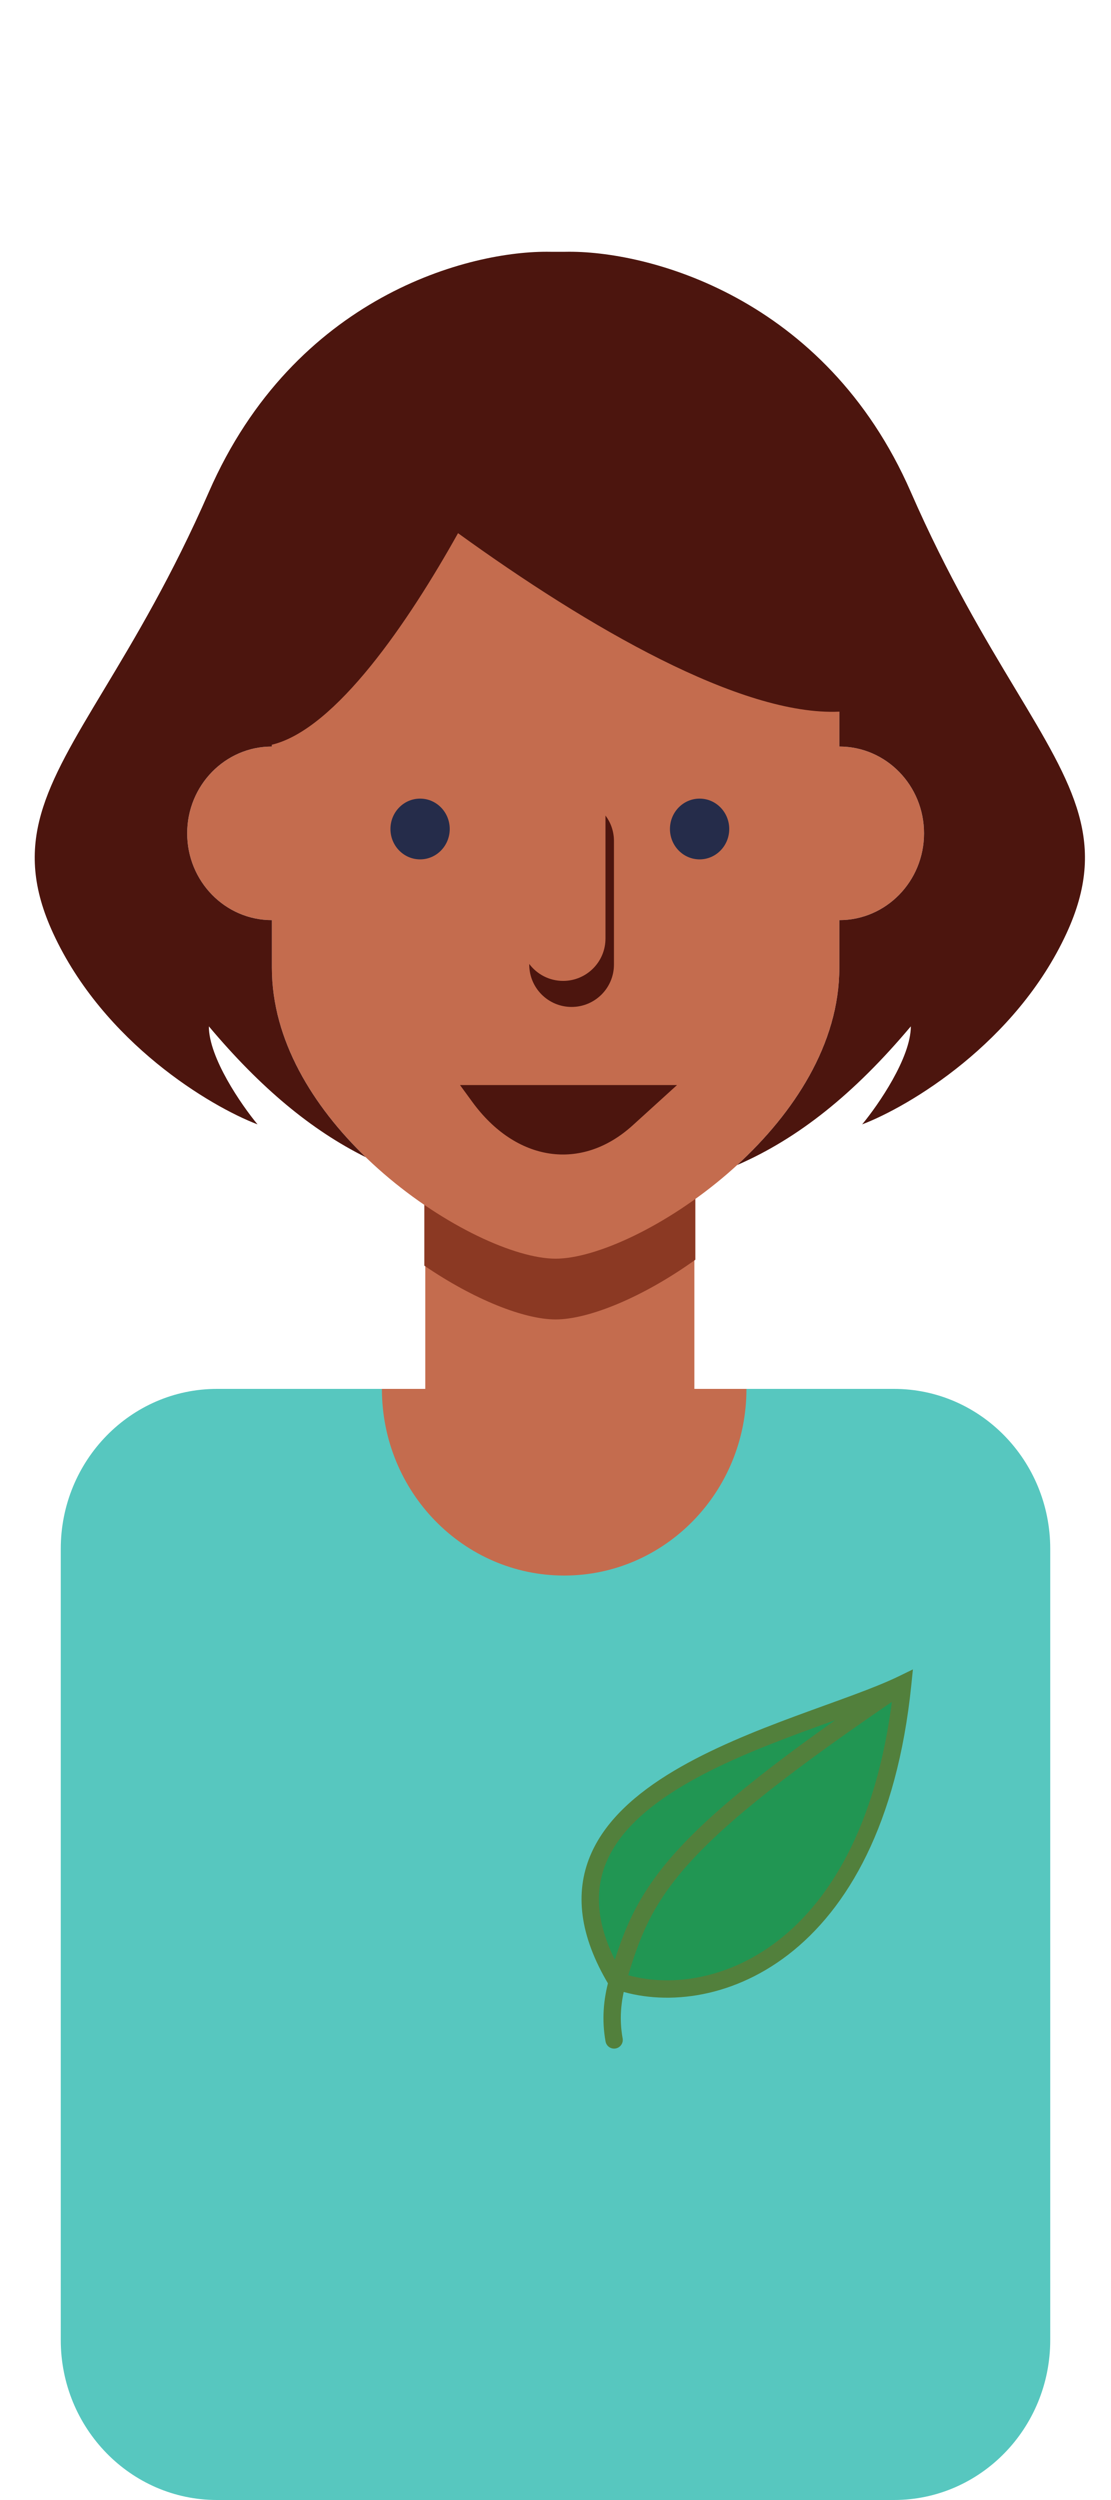 <svg width="128" height="288" viewBox="0 0 128 288" fill="none" xmlns="http://www.w3.org/2000/svg">
<path d="M49 136H80V160H49V136Z" fill="#C46C4E"/>
<path d="M80.113 145.12V133H64.5H48.887V145.803C54.595 149.705 60.386 152 64.012 152C67.845 152 74.098 149.436 80.113 145.12Z" fill="#8B3923"/>
<path d="M64.012 40C45.958 40 31.323 54.998 31.323 73.5L31.323 86C25.933 86 21.564 90.477 21.564 96C21.564 101.523 25.933 106 31.323 106L31.323 111.5C31.323 130.002 54.742 145 64.012 145C73.282 145 96.702 130.002 96.702 111.5V106C102.091 106 106.46 101.523 106.46 96C106.46 90.477 102.091 86 96.702 86V73.5C96.702 54.998 82.066 40 64.012 40Z" fill="#C46C4E"/>
<ellipse cx="48.399" cy="95.5" rx="3.415" ry="3.5" fill="#252C4A"/>
<ellipse cx="80.601" cy="95.5" rx="3.415" ry="3.5" fill="#252C4A"/>
<path d="M60.976 111.049V111.121C60.976 113.816 63.16 116 65.855 116C68.549 116 70.734 113.816 70.734 111.121V96.879C70.734 95.78 70.371 94.767 69.758 93.951V108.121C69.758 110.816 67.574 113 64.879 113C63.283 113 61.866 112.234 60.976 111.049Z" fill="#4C150E"/>
<path d="M78 125H53L54.414 126.939C59.469 133.871 67.021 134.975 72.894 129.639L78 125Z" fill="#4C150E"/>
<path d="M6.118 107.505C1.339 97.139 5.235 90.657 11.963 79.466C15.497 73.586 19.813 66.406 24.062 56.681C33.924 34.11 54.084 28.825 63.441 29.005H65.124C74.47 28.817 95.069 34.092 104.938 56.681C109.187 66.406 113.503 73.586 117.037 79.466C123.765 90.657 127.661 97.139 122.882 107.505C117.05 120.155 104.751 127.459 99.33 129.529C101.199 127.27 104.938 121.849 104.938 118.235C98.364 126.059 91.949 131.157 84.929 134.213C91.446 128.243 96.702 120.264 96.702 111.5V106C102.091 106 106.46 101.523 106.46 96C106.46 90.477 102.091 86 96.702 86V81.981C85.408 82.504 67.776 72.275 52.771 61.422C47.141 71.501 38.715 84.012 31.323 85.793V86C25.933 86 21.564 90.477 21.564 96C21.564 101.523 25.933 106 31.323 106V111.5C31.323 119.83 36.07 127.451 42.137 133.311C35.862 130.19 30.028 125.335 24.062 118.235C24.062 121.849 27.801 127.27 29.67 129.529C24.249 127.459 11.95 120.155 6.118 107.505Z" fill="#4C150E"/>
<path d="M7 178.432C7 168.252 15.059 160 25 160H103C112.941 160 121 168.252 121 178.432V269.568C121 279.748 112.941 288 103 288H25C15.059 288 7 279.748 7 269.568V178.432Z" fill="#57C7BF"/>
<path d="M104 194C92.282 199.709 57.679 205.937 71.007 228.151C71.055 228.168 71.103 228.186 71.151 228.203C74.156 217.736 77.159 212.165 104 194Z" fill="#219653"/>
<path d="M71.151 228.203C74.156 217.736 77.159 212.165 104 194C100.756 225.769 81.441 231.83 71.151 228.203Z" fill="#219653"/>
<path d="M71.007 228.151L70.15 228.666L70.332 228.969L70.665 229.091L71.007 228.151ZM104 194L104.995 194.102L105.177 192.314L103.562 193.101L104 194ZM69.767 235.179C69.866 235.722 70.386 236.083 70.93 235.984C71.473 235.885 71.834 235.365 71.735 234.821L69.767 235.179ZM71.865 227.637C68.65 222.278 68.414 218.057 69.817 214.625C71.248 211.125 74.469 208.227 78.624 205.744C82.764 203.271 87.697 201.29 92.374 199.558C97.001 197.846 101.449 196.355 104.438 194.899L103.562 193.101C100.692 194.499 96.421 195.928 91.68 197.683C86.99 199.419 81.908 201.453 77.599 204.027C73.304 206.593 69.641 209.773 67.966 213.868C66.264 218.029 66.701 222.917 70.15 228.666L71.865 227.637ZM70.665 229.091C70.716 229.109 70.767 229.128 70.819 229.146L71.484 227.259C71.439 227.244 71.394 227.228 71.35 227.212L70.665 229.091ZM72.112 228.479C73.593 223.321 75.04 219.472 79.38 214.657C83.773 209.784 91.144 203.908 104.56 194.828L103.44 193.172C90.016 202.257 82.465 208.248 77.894 213.318C73.272 218.447 71.714 222.617 70.19 227.927L72.112 228.479ZM71.735 234.821C71.354 232.721 71.498 230.618 72.112 228.479L70.19 227.927C69.5 230.33 69.326 232.745 69.767 235.179L71.735 234.821ZM103.005 193.898C101.403 209.593 95.852 218.763 89.607 223.583C83.347 228.416 76.299 228.957 71.484 227.259L70.819 229.146C76.293 231.076 84.048 230.4 90.829 225.167C97.625 219.921 103.353 210.176 104.995 194.102L103.005 193.898Z" fill="#52803C"/>
<path d="M65 181.504C76.598 181.504 86 171.876 86 160H44C44 171.876 53.402 181.504 65 181.504Z" fill="#C46C4E"/>
</svg>
